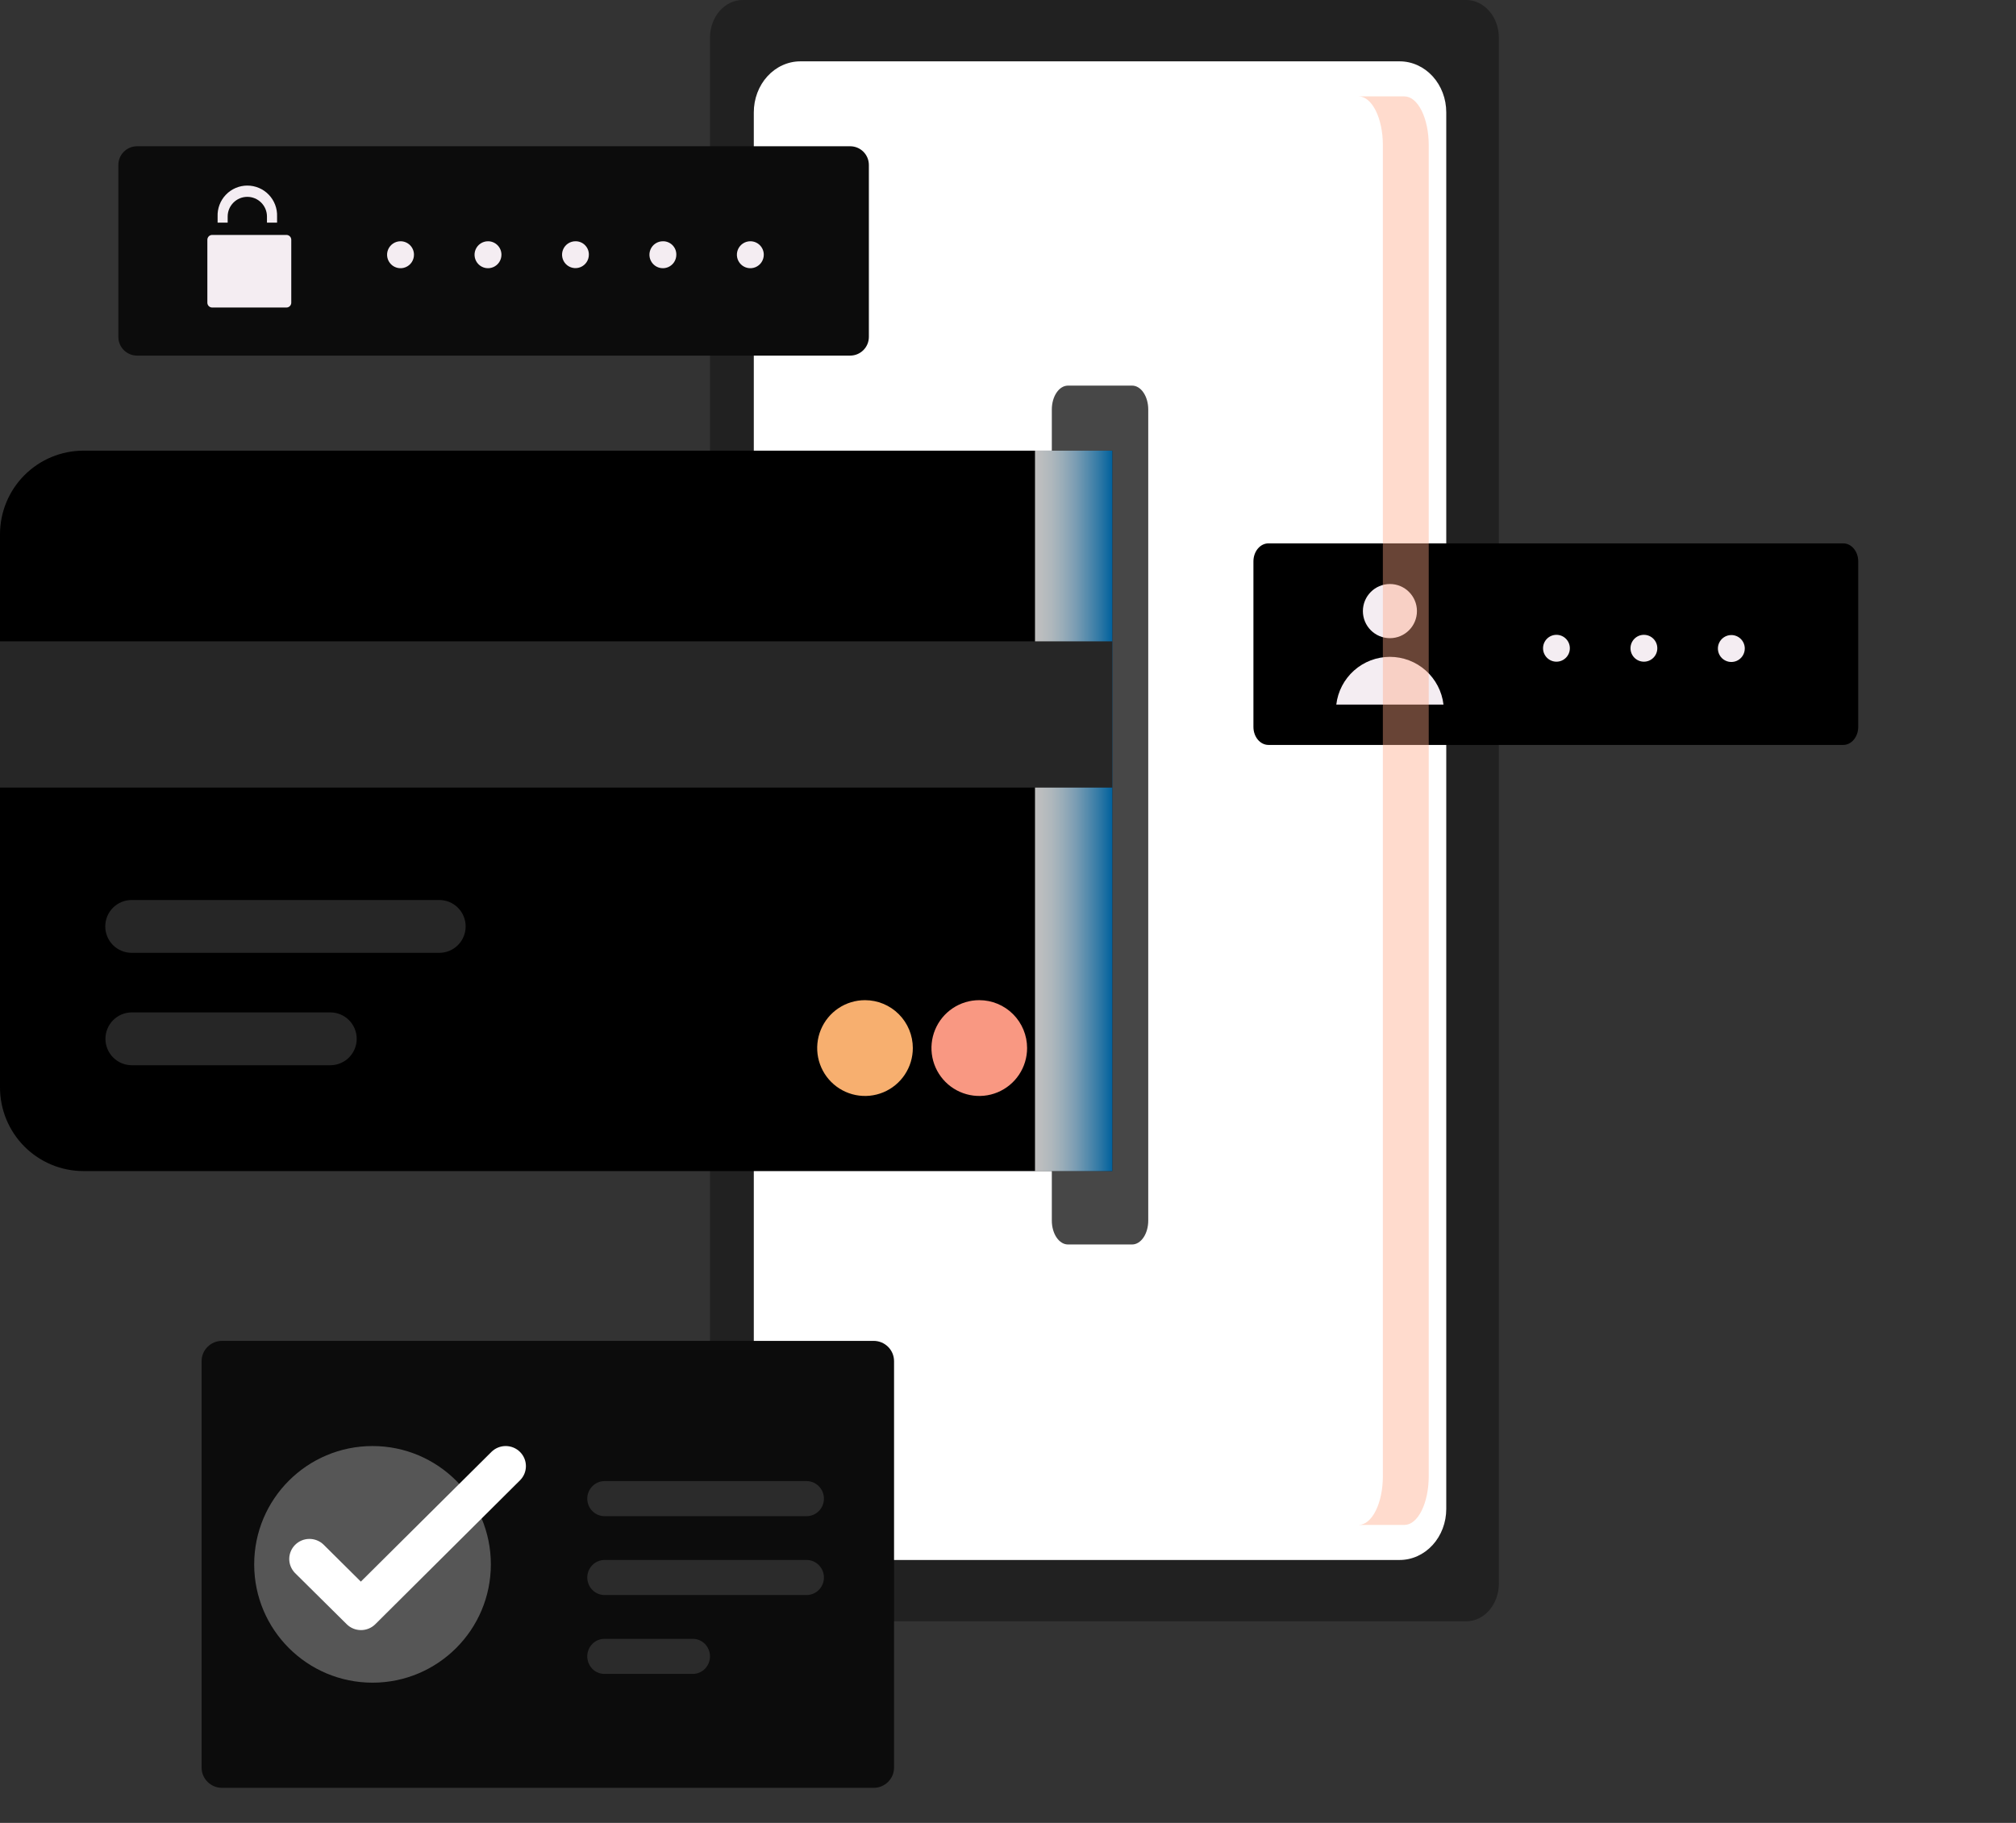 <svg width="230" height="208" viewBox="0 0 230 208" fill="none" xmlns="http://www.w3.org/2000/svg">
<rect x="0" y="0" width="230" height="208" fill="#333333" stroke="none"/>
<g clip-path="url(#clip0)">
<path d="M167.261 0H84.739C82.674 0 81 1.927 81 4.304V180.696C81 183.073 82.674 185 84.739 185H167.261C169.326 185 171 183.073 171 180.696V4.304C171 1.927 169.326 0 167.261 0Z" fill="#212121"/>
<path d="M165 12.821V172.179C165 172.944 164.862 173.701 164.595 174.407C164.328 175.113 163.936 175.755 163.442 176.295C162.948 176.836 162.362 177.264 161.717 177.557C161.071 177.849 160.38 178 159.681 178H91.305C89.896 177.997 88.546 177.383 87.551 176.291C86.557 175.2 85.999 173.721 86 172.179V12.821C85.999 12.058 86.135 11.301 86.401 10.596C86.667 9.89 87.057 9.248 87.55 8.708C88.043 8.167 88.628 7.738 89.272 7.445C89.916 7.152 90.607 7.001 91.305 7H103.167C103.167 7 103.994 7 105.311 7C106.628 7 106.628 7 107.944 7C109.261 7 111.626 6.999 112.772 7L139.544 7C140.691 7.002 142.903 7 144.372 7C145.842 7 144.372 7 145.689 7C147.006 7 147.833 7 147.833 7H159.696C161.104 7.003 162.454 7.618 163.449 8.709C164.443 9.801 165.001 11.28 165 12.821Z" fill="white"/>
<path d="M129.157 44H121.843C120.825 44 120 45.22 120 46.725V139.275C120 140.78 120.825 142 121.843 142H129.157C130.175 142 131 140.78 131 139.275V46.725C131 45.22 130.175 44 129.157 44Z" fill="#474747"/>
<path d="M126.896 51.422H9.527C7 51.422 4.577 52.428 2.79 54.218C1.004 56.008 0 58.436 0 60.967V124.08C0 126.611 1.004 129.039 2.79 130.829C4.577 132.619 7 133.625 9.527 133.625H126.896V51.422Z" fill="black"/>
<path style="mix-blend-mode:multiply" opacity="0.75" d="M126.901 51.422H118.081V133.63H126.901V51.422Z" fill="url(#paint0_linear)"/>
<path d="M126.896 73.18H0V89.868H126.896V73.18Z" fill="#262626"/>
<path d="M50.118 102.694H15.018C14.22 102.694 13.455 103.011 12.89 103.577C12.326 104.142 12.009 104.909 12.009 105.708V105.708C12.009 106.507 12.326 107.274 12.89 107.839C13.455 108.405 14.22 108.722 15.018 108.722H50.118C50.916 108.722 51.681 108.405 52.245 107.839C52.809 107.274 53.126 106.507 53.126 105.708C53.126 104.909 52.809 104.142 52.245 103.577C51.681 103.011 50.916 102.694 50.118 102.694Z" fill="#262626"/>
<path d="M37.687 115.519H15.038C14.24 115.519 13.475 115.837 12.911 116.402C12.346 116.967 12.029 117.734 12.029 118.533V118.533C12.029 119.333 12.346 120.1 12.911 120.665C13.475 121.23 14.24 121.548 15.038 121.548H37.687C38.485 121.548 39.251 121.23 39.815 120.665C40.379 120.1 40.696 119.333 40.696 118.533C40.696 117.734 40.379 116.967 39.815 116.402C39.251 115.837 38.485 115.519 37.687 115.519Z" fill="#262626"/>
<path d="M104.142 119.588C104.142 120.669 103.822 121.726 103.222 122.625C102.623 123.524 101.771 124.224 100.774 124.638C99.777 125.052 98.68 125.16 97.622 124.949C96.563 124.738 95.591 124.218 94.828 123.453C94.065 122.689 93.546 121.715 93.335 120.655C93.125 119.595 93.233 118.496 93.646 117.497C94.059 116.498 94.758 115.644 95.655 115.044C96.552 114.443 97.607 114.123 98.686 114.123C100.133 114.123 101.521 114.699 102.544 115.724C103.567 116.749 104.142 118.139 104.142 119.588Z" fill="#F7AF6F"/>
<path d="M117.179 119.588C117.179 120.669 116.859 121.726 116.259 122.625C115.66 123.524 114.808 124.224 113.811 124.638C112.814 125.052 111.717 125.16 110.659 124.949C109.601 124.738 108.628 124.218 107.865 123.453C107.103 122.689 106.583 121.715 106.372 120.655C106.162 119.595 106.27 118.496 106.683 117.497C107.096 116.498 107.795 115.644 108.692 115.044C109.589 114.443 110.644 114.123 111.723 114.123C113.17 114.123 114.558 114.699 115.581 115.724C116.604 116.749 117.179 118.139 117.179 119.588Z" fill="#F99882"/>
<path d="M96.996 16.689H15.634C14.457 16.689 13.503 17.645 13.503 18.824V38.441C13.503 39.62 14.457 40.576 15.634 40.576H96.996C98.173 40.576 99.127 39.62 99.127 38.441V18.824C99.127 17.645 98.173 16.689 96.996 16.689Z" fill="#0C0C0C"/>
<path d="M32.678 26.806H24.209C23.904 26.806 23.657 27.054 23.657 27.359V34.538C23.657 34.843 23.904 35.09 24.209 35.09H32.678C32.983 35.09 33.23 34.843 33.23 34.538V27.359C33.23 27.054 32.983 26.806 32.678 26.806Z" fill="#F4EDF2"/>
<path d="M25.974 25.405V24.706C25.974 24.111 26.21 23.54 26.631 23.119C27.051 22.697 27.621 22.461 28.215 22.461C28.81 22.461 29.38 22.697 29.8 23.119C30.221 23.54 30.457 24.111 30.457 24.706V25.405H31.61V24.706C31.628 24.249 31.553 23.793 31.39 23.365C31.228 22.938 30.981 22.547 30.664 22.218C30.347 21.888 29.967 21.625 29.547 21.446C29.127 21.267 28.675 21.175 28.218 21.175C27.761 21.175 27.309 21.267 26.889 21.446C26.468 21.625 26.089 21.888 25.772 22.218C25.455 22.547 25.208 22.938 25.046 23.365C24.883 23.793 24.808 24.249 24.826 24.706V25.405H25.974Z" fill="#F4EDF2"/>
<path d="M47.229 29.067C47.229 29.371 47.139 29.668 46.971 29.921C46.802 30.174 46.563 30.371 46.282 30.487C46.002 30.604 45.693 30.634 45.396 30.575C45.098 30.515 44.825 30.369 44.61 30.154C44.395 29.939 44.249 29.665 44.19 29.367C44.131 29.069 44.161 28.759 44.277 28.479C44.394 28.198 44.59 27.958 44.843 27.789C45.095 27.62 45.392 27.53 45.695 27.53C45.897 27.529 46.096 27.568 46.283 27.645C46.469 27.722 46.639 27.836 46.782 27.978C46.924 28.121 47.037 28.291 47.114 28.478C47.191 28.665 47.23 28.865 47.229 29.067Z" fill="#F4EDF2"/>
<path d="M57.208 29.067C57.208 29.371 57.118 29.668 56.949 29.921C56.781 30.174 56.541 30.371 56.261 30.487C55.98 30.604 55.672 30.634 55.374 30.575C55.077 30.515 54.803 30.369 54.589 30.154C54.374 29.939 54.228 29.665 54.169 29.367C54.109 29.069 54.14 28.759 54.256 28.479C54.372 28.198 54.569 27.958 54.821 27.789C55.073 27.62 55.37 27.53 55.673 27.53C55.875 27.529 56.075 27.568 56.261 27.645C56.448 27.722 56.617 27.836 56.76 27.978C56.903 28.121 57.016 28.291 57.093 28.478C57.169 28.665 57.209 28.865 57.208 29.067Z" fill="#F4EDF2"/>
<path d="M67.181 29.067C67.18 29.371 67.089 29.668 66.919 29.919C66.749 30.171 66.509 30.367 66.228 30.481C65.947 30.596 65.638 30.624 65.341 30.562C65.044 30.5 64.772 30.351 64.56 30.134C64.347 29.917 64.204 29.642 64.149 29.343C64.093 29.045 64.127 28.736 64.247 28.457C64.367 28.178 64.567 27.94 64.821 27.775C65.076 27.61 65.374 27.525 65.677 27.53C65.877 27.53 66.075 27.57 66.26 27.647C66.444 27.725 66.611 27.839 66.751 27.982C66.891 28.125 67.002 28.295 67.076 28.481C67.149 28.667 67.185 28.866 67.181 29.067Z" fill="#F4EDF2"/>
<path d="M77.16 29.067C77.16 29.371 77.07 29.669 76.901 29.922C76.732 30.174 76.492 30.371 76.212 30.488C75.931 30.604 75.622 30.634 75.325 30.574C75.027 30.515 74.753 30.368 74.539 30.152C74.325 29.937 74.179 29.662 74.12 29.364C74.061 29.065 74.093 28.756 74.21 28.475C74.326 28.194 74.524 27.955 74.777 27.786C75.03 27.618 75.327 27.529 75.631 27.53C75.833 27.526 76.034 27.564 76.221 27.64C76.409 27.716 76.579 27.829 76.722 27.973C76.864 28.116 76.977 28.287 77.052 28.475C77.127 28.663 77.164 28.864 77.16 29.067V29.067Z" fill="#F4EDF2"/>
<path d="M87.138 29.067C87.138 29.37 87.048 29.667 86.88 29.919C86.713 30.172 86.474 30.369 86.194 30.486C85.915 30.602 85.607 30.634 85.31 30.576C85.013 30.517 84.739 30.373 84.524 30.159C84.309 29.946 84.162 29.673 84.101 29.376C84.04 29.079 84.068 28.77 84.182 28.489C84.296 28.208 84.49 27.967 84.74 27.796C84.991 27.625 85.286 27.533 85.589 27.53C85.792 27.527 85.993 27.565 86.181 27.641C86.37 27.717 86.541 27.83 86.685 27.973C86.829 28.116 86.943 28.287 87.021 28.474C87.099 28.662 87.139 28.864 87.138 29.067V29.067Z" fill="#F4EDF2"/>
<path d="M210.283 62H144.717C143.769 62 143 62.92 143 64.056V82.944C143 84.08 143.769 85 144.717 85H210.283C211.231 85 212 84.08 212 82.944V64.056C212 62.92 211.231 62 210.283 62Z" fill="black"/>
<path d="M158.572 72.818C160.275 72.818 161.655 71.435 161.655 69.728C161.655 68.022 160.275 66.639 158.572 66.639C156.868 66.639 155.488 68.022 155.488 69.728C155.488 71.435 156.868 72.818 158.572 72.818Z" fill="#F4EDF2"/>
<path d="M164.684 80.394C164.507 78.894 163.786 77.511 162.659 76.507C161.532 75.504 160.077 74.949 158.569 74.949C157.061 74.949 155.606 75.504 154.479 76.507C153.352 77.511 152.631 78.894 152.454 80.394H164.684Z" fill="#F4EDF2"/>
<path d="M177.571 75.501C178.416 75.501 179.1 74.815 179.1 73.969C179.1 73.122 178.416 72.436 177.571 72.436C176.726 72.436 176.042 73.122 176.042 73.969C176.042 74.815 176.726 75.501 177.571 75.501Z" fill="#F4EDF2"/>
<path d="M187.549 75.501C188.394 75.501 189.078 74.815 189.078 73.969C189.078 73.122 188.394 72.436 187.549 72.436C186.704 72.436 186.02 73.122 186.02 73.969C186.02 74.815 186.704 75.501 187.549 75.501Z" fill="#F4EDF2"/>
<path d="M199.057 73.969C199.063 74.274 198.978 74.574 198.813 74.831C198.648 75.088 198.41 75.29 198.13 75.411C197.85 75.531 197.54 75.566 197.241 75.51C196.941 75.453 196.665 75.309 196.447 75.095C196.23 74.88 196.081 74.606 196.02 74.307C195.959 74.007 195.988 73.697 196.104 73.414C196.22 73.132 196.417 72.89 196.671 72.72C196.925 72.551 197.223 72.46 197.528 72.461C197.929 72.463 198.313 72.621 198.599 72.903C198.885 73.184 199.049 73.567 199.057 73.969V73.969Z" fill="#F4EDF2"/>
<path d="M99.672 153H25.328C24.043 153 23 154.035 23 155.312V201.688C23 202.965 24.043 204 25.328 204H99.672C100.958 204 102 202.965 102 201.688V155.312C102 154.035 100.958 153 99.672 153Z" fill="#0C0C0C"/>
<path d="M42.5 192C49.956 192 56 185.956 56 178.5C56 171.044 49.956 165 42.5 165C35.044 165 29 171.044 29 178.5C29 185.956 35.044 192 42.5 192Z" fill="#565656"/>
<path d="M41.186 186C40.883 186 40.583 185.942 40.303 185.827C40.023 185.712 39.769 185.543 39.555 185.33L33.645 179.476C33.227 179.044 32.995 178.466 33 177.867C33.005 177.267 33.247 176.693 33.674 176.269C34.1 175.844 34.678 175.603 35.281 175.597C35.885 175.591 36.467 175.82 36.902 176.236L41.168 180.47L56.063 165.671C56.278 165.458 56.532 165.29 56.812 165.174C57.091 165.059 57.391 165 57.694 165C57.997 165 58.297 165.059 58.577 165.174C58.856 165.29 59.111 165.458 59.325 165.671C59.539 165.884 59.709 166.136 59.825 166.414C59.94 166.692 60 166.99 60 167.291C60 167.592 59.94 167.89 59.825 168.168C59.709 168.446 59.539 168.698 59.325 168.911L42.799 185.348C42.368 185.767 41.789 186.001 41.186 186Z" fill="white"/>
<path d="M92.029 169H68.971C68.449 169.001 67.948 169.212 67.579 169.587C67.209 169.962 67.001 170.47 67 171C67 171.53 67.208 172.039 67.577 172.414C67.947 172.789 68.448 173 68.971 173H92.029C92.552 173 93.053 172.789 93.423 172.414C93.792 172.039 94 171.53 94 171V171C93.999 170.47 93.791 169.962 93.421 169.587C93.052 169.212 92.551 169.001 92.029 169Z" fill="#2B2B2B"/>
<path d="M92.029 178H68.971C68.449 178.001 67.948 178.212 67.579 178.587C67.209 178.962 67.001 179.47 67 180V180C67.001 180.53 67.209 181.038 67.579 181.413C67.948 181.788 68.449 181.999 68.971 182H92.029C92.551 181.999 93.052 181.788 93.421 181.413C93.791 181.038 93.999 180.53 94 180V180C93.999 179.47 93.791 178.962 93.421 178.587C93.052 178.212 92.551 178.001 92.029 178V178Z" fill="#2B2B2B"/>
<path d="M79.05 187H68.95C68.433 187 67.937 187.211 67.571 187.586C67.206 187.961 67 188.47 67 189V189C67.001 189.53 67.207 190.038 67.572 190.413C67.938 190.788 68.433 190.999 68.95 191H79.05C79.567 190.999 80.062 190.788 80.428 190.413C80.793 190.038 80.999 189.53 81 189C81 188.47 80.794 187.961 80.429 187.586C80.063 187.211 79.567 187 79.05 187V187Z" fill="#2B2B2B"/>
<g style="mix-blend-mode:multiply" opacity="0.41">
<path d="M160.233 11H155C155.734 11.001 156.438 11.587 156.956 12.627C157.475 13.668 157.767 15.079 157.767 16.55V168.469C157.765 169.938 157.472 171.344 156.954 172.381C156.435 173.418 155.732 174 155 174H160.233C160.967 174 161.671 173.416 162.19 172.376C162.709 171.336 163 169.925 163 168.454V16.536C162.998 15.067 162.706 13.66 162.187 12.622C161.669 11.585 160.966 11.001 160.233 11Z" fill="#FFA785"/>
</g>
</g>
<defs>
<linearGradient id="paint0_linear" x1="118.081" y1="92.521" x2="126.896" y2="92.521" gradientUnits="userSpaceOnUse">
<stop stop-color="white"/>
<stop offset="0.09" stop-color="#F9FCFE"/>
<stop offset="0.22" stop-color="#E8F4FB"/>
<stop offset="0.36" stop-color="#CCE6F6"/>
<stop offset="0.52" stop-color="#A5D2EF"/>
<stop offset="0.68" stop-color="#73BAE6"/>
<stop offset="0.86" stop-color="#379CDB"/>
<stop offset="1" stop-color="#0081D1"/>
</linearGradient>
<clipPath id="clip0">
<rect width="230" height="208" fill="white"/>
</clipPath>
</defs>
</svg>

